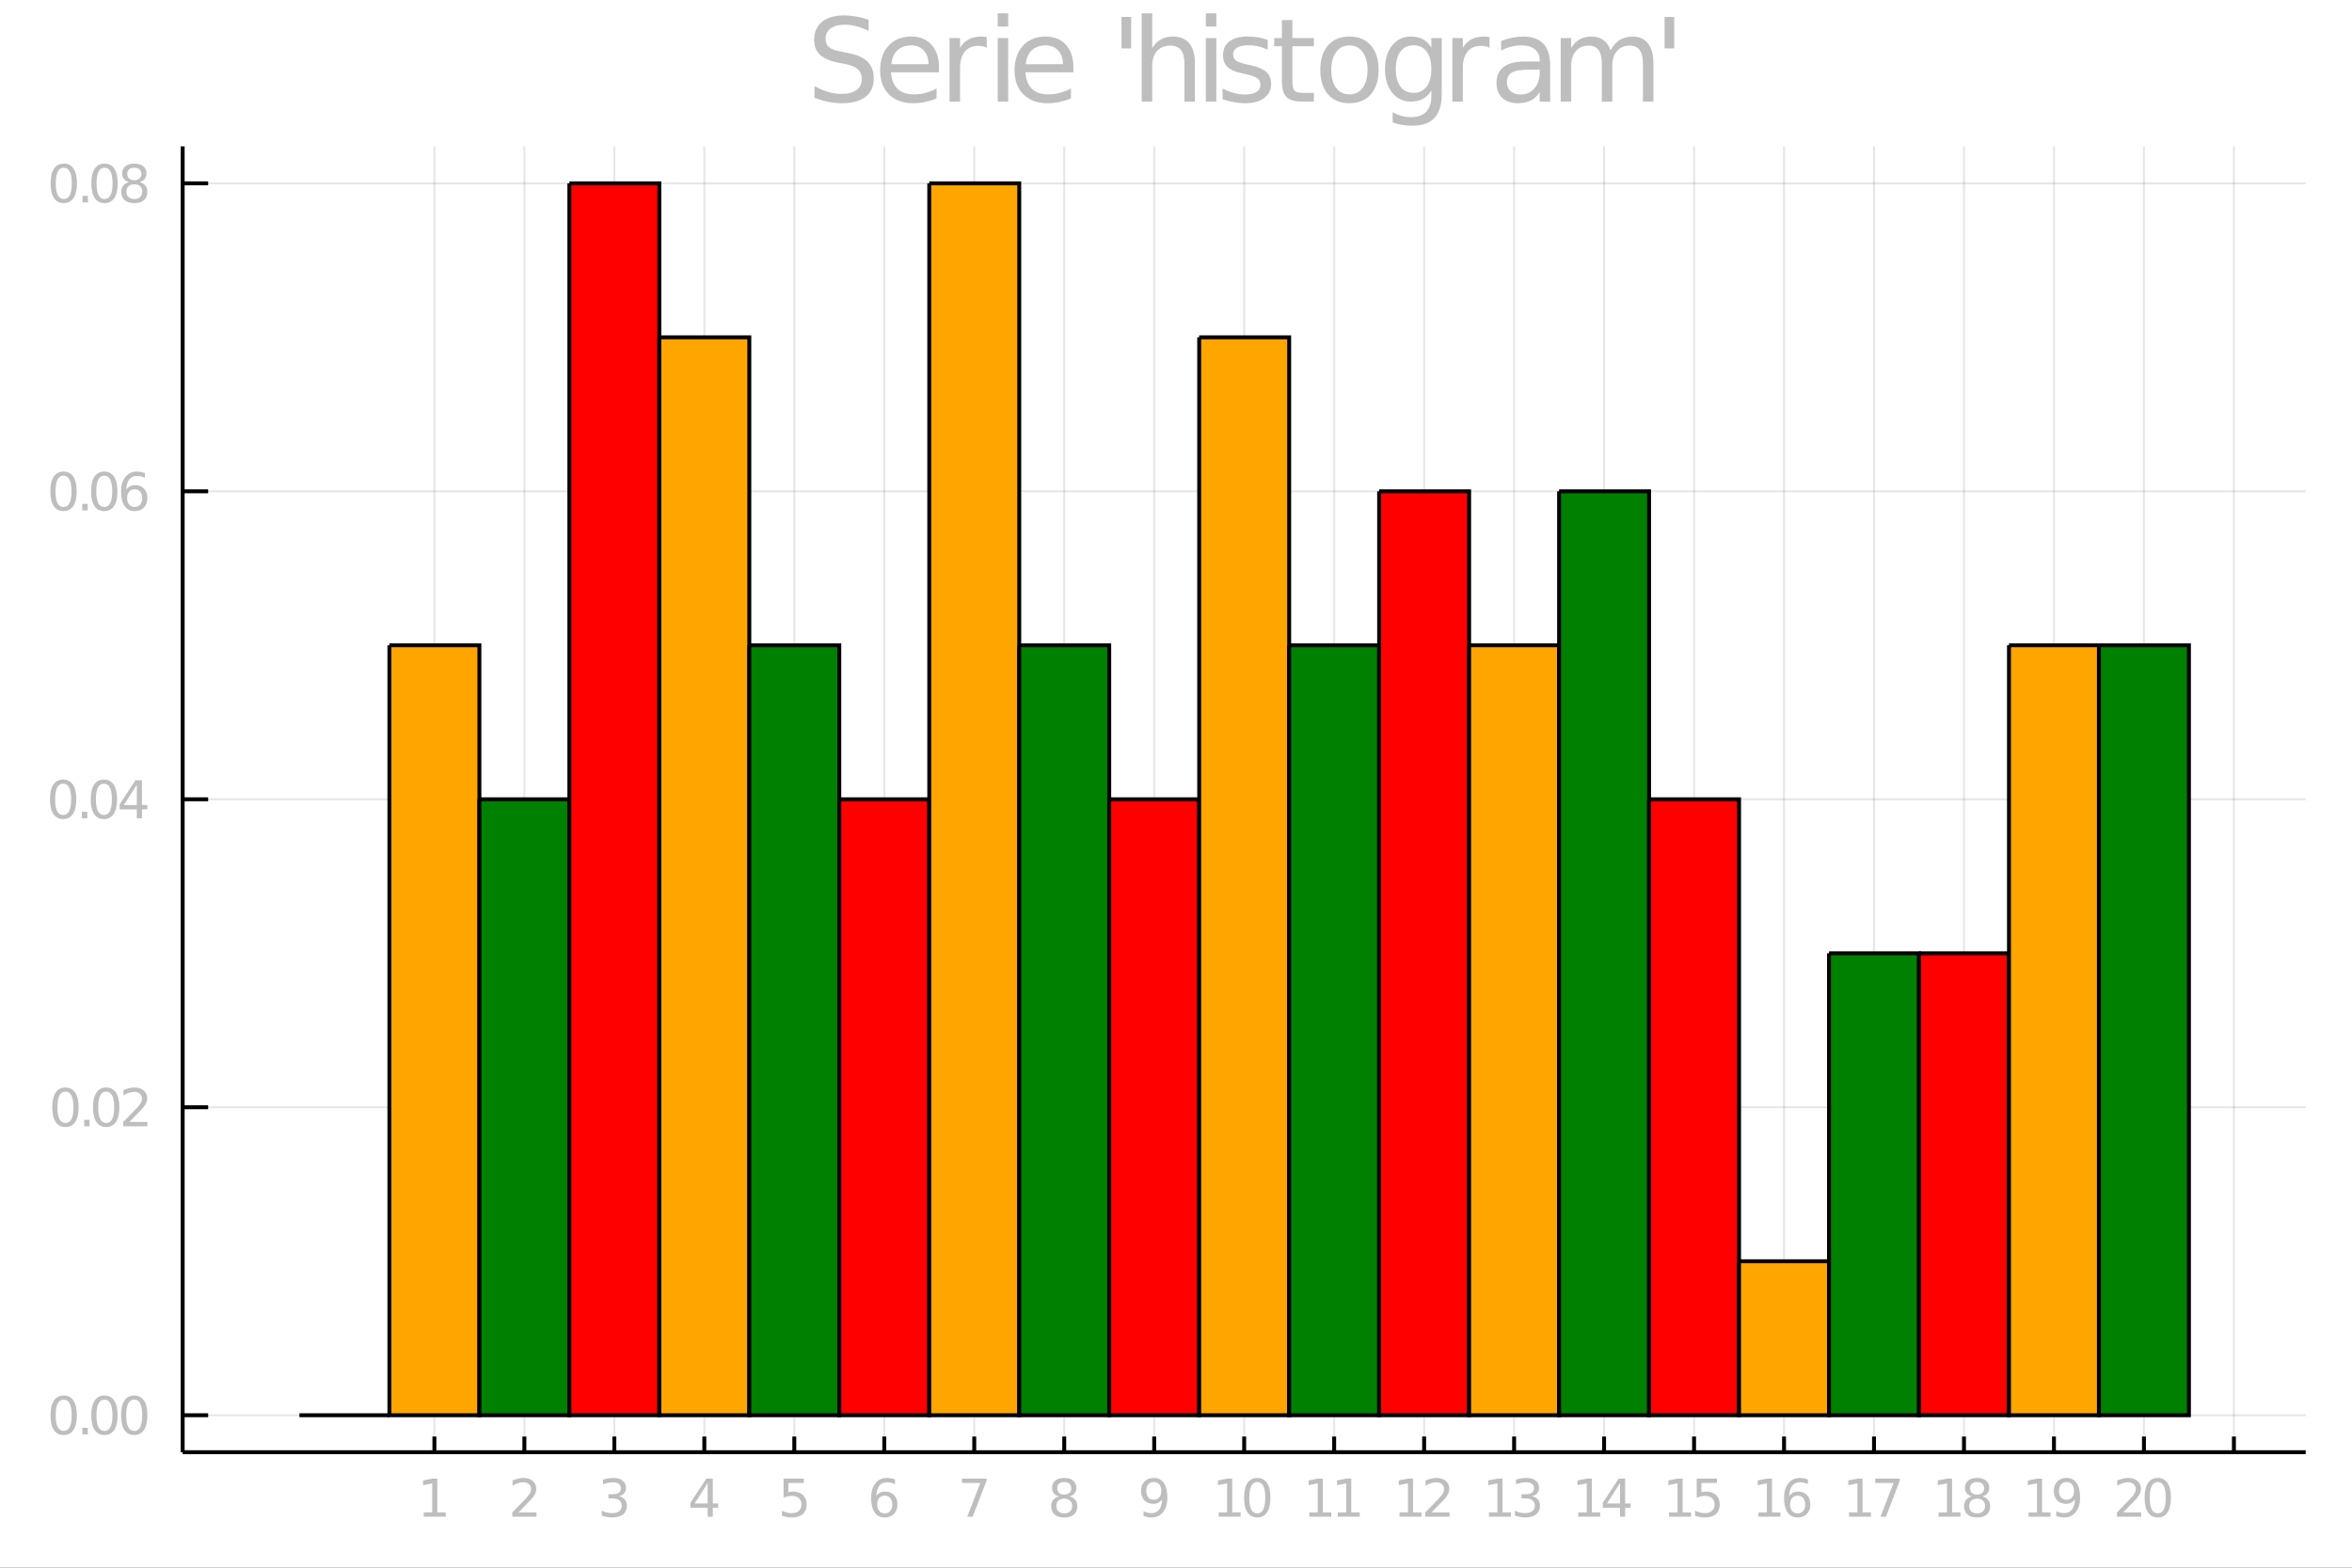 <?xml version="1.0" encoding="utf-8"?>
<svg xmlns="http://www.w3.org/2000/svg" xmlns:xlink="http://www.w3.org/1999/xlink" width="600" height="400" viewBox="0 0 2400 1600">
<rect x="0" y="0" width="2400" height="1600" fill="#333333" stroke="none"/>
<defs>
  <clipPath id="clip180">
    <rect x="0" y="0" width="2400" height="1600"/>
  </clipPath>
</defs>
<path clip-path="url(#clip180)" d="
M0 1600 L2400 1600 L2400 0 L0 0  Z
  " fill="#ffffff" fill-rule="evenodd" fill-opacity="1"/>
<defs>
  <clipPath id="clip181">
    <rect x="480" y="0" width="1681" height="1600"/>
  </clipPath>
</defs>
<path clip-path="url(#clip180)" d="
M186.393 1482.13 L2352.76 1482.13 L2352.76 149.392 L186.393 149.392  Z
  " fill="#ffffff" fill-rule="evenodd" fill-opacity="1"/>
<defs>
  <clipPath id="clip182">
    <rect x="186" y="149" width="2167" height="1334"/>
  </clipPath>
</defs>
<polyline clip-path="url(#clip182)" style="stroke:#000000; stroke-width:2; stroke-opacity:0.1; fill:none" points="
  443.265,1482.13 443.265,149.392 
  "/>
<polyline clip-path="url(#clip182)" style="stroke:#000000; stroke-width:2; stroke-opacity:0.1; fill:none" points="
  535.077,1482.13 535.077,149.392 
  "/>
<polyline clip-path="url(#clip182)" style="stroke:#000000; stroke-width:2; stroke-opacity:0.1; fill:none" points="
  626.889,1482.13 626.889,149.392 
  "/>
<polyline clip-path="url(#clip182)" style="stroke:#000000; stroke-width:2; stroke-opacity:0.1; fill:none" points="
  718.701,1482.13 718.701,149.392 
  "/>
<polyline clip-path="url(#clip182)" style="stroke:#000000; stroke-width:2; stroke-opacity:0.1; fill:none" points="
  810.513,1482.13 810.513,149.392 
  "/>
<polyline clip-path="url(#clip182)" style="stroke:#000000; stroke-width:2; stroke-opacity:0.1; fill:none" points="
  902.326,1482.13 902.326,149.392 
  "/>
<polyline clip-path="url(#clip182)" style="stroke:#000000; stroke-width:2; stroke-opacity:0.1; fill:none" points="
  994.138,1482.13 994.138,149.392 
  "/>
<polyline clip-path="url(#clip182)" style="stroke:#000000; stroke-width:2; stroke-opacity:0.1; fill:none" points="
  1085.95,1482.13 1085.95,149.392 
  "/>
<polyline clip-path="url(#clip182)" style="stroke:#000000; stroke-width:2; stroke-opacity:0.1; fill:none" points="
  1177.76,1482.13 1177.76,149.392 
  "/>
<polyline clip-path="url(#clip182)" style="stroke:#000000; stroke-width:2; stroke-opacity:0.1; fill:none" points="
  1269.57,1482.13 1269.57,149.392 
  "/>
<polyline clip-path="url(#clip182)" style="stroke:#000000; stroke-width:2; stroke-opacity:0.1; fill:none" points="
  1361.39,1482.13 1361.39,149.392 
  "/>
<polyline clip-path="url(#clip182)" style="stroke:#000000; stroke-width:2; stroke-opacity:0.1; fill:none" points="
  1453.2,1482.13 1453.2,149.392 
  "/>
<polyline clip-path="url(#clip182)" style="stroke:#000000; stroke-width:2; stroke-opacity:0.1; fill:none" points="
  1545.01,1482.13 1545.01,149.392 
  "/>
<polyline clip-path="url(#clip182)" style="stroke:#000000; stroke-width:2; stroke-opacity:0.1; fill:none" points="
  1636.82,1482.13 1636.82,149.392 
  "/>
<polyline clip-path="url(#clip182)" style="stroke:#000000; stroke-width:2; stroke-opacity:0.1; fill:none" points="
  1728.64,1482.13 1728.64,149.392 
  "/>
<polyline clip-path="url(#clip182)" style="stroke:#000000; stroke-width:2; stroke-opacity:0.1; fill:none" points="
  1820.45,1482.13 1820.45,149.392 
  "/>
<polyline clip-path="url(#clip182)" style="stroke:#000000; stroke-width:2; stroke-opacity:0.1; fill:none" points="
  1912.26,1482.13 1912.26,149.392 
  "/>
<polyline clip-path="url(#clip182)" style="stroke:#000000; stroke-width:2; stroke-opacity:0.1; fill:none" points="
  2004.07,1482.13 2004.07,149.392 
  "/>
<polyline clip-path="url(#clip182)" style="stroke:#000000; stroke-width:2; stroke-opacity:0.1; fill:none" points="
  2095.88,1482.13 2095.88,149.392 
  "/>
<polyline clip-path="url(#clip182)" style="stroke:#000000; stroke-width:2; stroke-opacity:0.1; fill:none" points="
  2187.7,1482.13 2187.7,149.392 
  "/>
<polyline clip-path="url(#clip182)" style="stroke:#000000; stroke-width:2; stroke-opacity:0.1; fill:none" points="
  2279.51,1482.13 2279.51,149.392 
  "/>
<polyline clip-path="url(#clip180)" style="stroke:#000000; stroke-width:4; stroke-opacity:1; fill:none" points="
  186.393,1482.13 2352.76,1482.13 
  "/>
<polyline clip-path="url(#clip180)" style="stroke:#000000; stroke-width:4; stroke-opacity:1; fill:none" points="
  443.265,1482.13 443.265,1466.14 
  "/>
<polyline clip-path="url(#clip180)" style="stroke:#000000; stroke-width:4; stroke-opacity:1; fill:none" points="
  535.077,1482.13 535.077,1466.14 
  "/>
<polyline clip-path="url(#clip180)" style="stroke:#000000; stroke-width:4; stroke-opacity:1; fill:none" points="
  626.889,1482.13 626.889,1466.14 
  "/>
<polyline clip-path="url(#clip180)" style="stroke:#000000; stroke-width:4; stroke-opacity:1; fill:none" points="
  718.701,1482.13 718.701,1466.14 
  "/>
<polyline clip-path="url(#clip180)" style="stroke:#000000; stroke-width:4; stroke-opacity:1; fill:none" points="
  810.513,1482.13 810.513,1466.14 
  "/>
<polyline clip-path="url(#clip180)" style="stroke:#000000; stroke-width:4; stroke-opacity:1; fill:none" points="
  902.326,1482.13 902.326,1466.14 
  "/>
<polyline clip-path="url(#clip180)" style="stroke:#000000; stroke-width:4; stroke-opacity:1; fill:none" points="
  994.138,1482.13 994.138,1466.14 
  "/>
<polyline clip-path="url(#clip180)" style="stroke:#000000; stroke-width:4; stroke-opacity:1; fill:none" points="
  1085.95,1482.13 1085.95,1466.14 
  "/>
<polyline clip-path="url(#clip180)" style="stroke:#000000; stroke-width:4; stroke-opacity:1; fill:none" points="
  1177.76,1482.13 1177.76,1466.14 
  "/>
<polyline clip-path="url(#clip180)" style="stroke:#000000; stroke-width:4; stroke-opacity:1; fill:none" points="
  1269.57,1482.13 1269.57,1466.14 
  "/>
<polyline clip-path="url(#clip180)" style="stroke:#000000; stroke-width:4; stroke-opacity:1; fill:none" points="
  1361.39,1482.13 1361.39,1466.14 
  "/>
<polyline clip-path="url(#clip180)" style="stroke:#000000; stroke-width:4; stroke-opacity:1; fill:none" points="
  1453.2,1482.13 1453.2,1466.14 
  "/>
<polyline clip-path="url(#clip180)" style="stroke:#000000; stroke-width:4; stroke-opacity:1; fill:none" points="
  1545.01,1482.13 1545.01,1466.14 
  "/>
<polyline clip-path="url(#clip180)" style="stroke:#000000; stroke-width:4; stroke-opacity:1; fill:none" points="
  1636.82,1482.13 1636.82,1466.14 
  "/>
<polyline clip-path="url(#clip180)" style="stroke:#000000; stroke-width:4; stroke-opacity:1; fill:none" points="
  1728.64,1482.13 1728.64,1466.14 
  "/>
<polyline clip-path="url(#clip180)" style="stroke:#000000; stroke-width:4; stroke-opacity:1; fill:none" points="
  1820.45,1482.13 1820.45,1466.14 
  "/>
<polyline clip-path="url(#clip180)" style="stroke:#000000; stroke-width:4; stroke-opacity:1; fill:none" points="
  1912.26,1482.13 1912.26,1466.14 
  "/>
<polyline clip-path="url(#clip180)" style="stroke:#000000; stroke-width:4; stroke-opacity:1; fill:none" points="
  2004.07,1482.13 2004.07,1466.14 
  "/>
<polyline clip-path="url(#clip180)" style="stroke:#000000; stroke-width:4; stroke-opacity:1; fill:none" points="
  2095.88,1482.13 2095.88,1466.14 
  "/>
<polyline clip-path="url(#clip180)" style="stroke:#000000; stroke-width:4; stroke-opacity:1; fill:none" points="
  2187.7,1482.13 2187.7,1466.14 
  "/>
<polyline clip-path="url(#clip180)" style="stroke:#000000; stroke-width:4; stroke-opacity:1; fill:none" points="
  2279.51,1482.13 2279.51,1466.14 
  "/>
<path clip-path="url(#clip180)" d="M 0 0 M432.444 1543.56 L441.038 1543.56 L441.038 1513.9 L431.689 1515.77 L431.689 1510.98 L440.986 1509.1 L446.246 1509.1 L446.246 1543.56 L454.84 1543.56 L454.84 1547.98 L432.444 1547.98 L432.444 1543.56 Z" fill="#bebebe" fill-rule="evenodd" fill-opacity="1" /><path clip-path="url(#clip180)" d="M 0 0 M529.061 1543.56 L547.421 1543.56 L547.421 1547.98 L522.733 1547.98 L522.733 1543.56 Q525.728 1540.46 530.884 1535.25 Q536.066 1530.02 537.395 1528.5 Q539.921 1525.67 540.91 1523.71 Q541.926 1521.73 541.926 1519.83 Q541.926 1516.73 539.738 1514.78 Q537.577 1512.83 534.087 1512.83 Q531.613 1512.83 528.853 1513.69 Q526.119 1514.55 522.994 1516.29 L522.994 1510.98 Q526.171 1509.7 528.931 1509.05 Q531.692 1508.4 533.983 1508.4 Q540.025 1508.4 543.619 1511.42 Q547.212 1514.44 547.212 1519.49 Q547.212 1521.89 546.301 1524.05 Q545.415 1526.19 543.046 1529.1 Q542.395 1529.86 538.905 1533.48 Q535.415 1537.07 529.061 1543.56 Z" fill="#bebebe" fill-rule="evenodd" fill-opacity="1" /><path clip-path="url(#clip180)" d="M 0 0 M631.668 1527.02 Q635.444 1527.83 637.553 1530.38 Q639.688 1532.93 639.688 1536.68 Q639.688 1542.44 635.73 1545.59 Q631.772 1548.74 624.48 1548.74 Q622.032 1548.74 619.428 1548.24 Q616.85 1547.78 614.09 1546.81 L614.09 1541.73 Q616.277 1543.01 618.881 1543.66 Q621.485 1544.31 624.324 1544.31 Q629.272 1544.31 631.85 1542.36 Q634.454 1540.41 634.454 1536.68 Q634.454 1533.24 632.032 1531.32 Q629.636 1529.36 625.34 1529.36 L620.808 1529.36 L620.808 1525.04 L625.548 1525.04 Q629.428 1525.04 631.485 1523.5 Q633.543 1521.94 633.543 1519.03 Q633.543 1516.03 631.407 1514.44 Q629.298 1512.83 625.34 1512.83 Q623.178 1512.83 620.704 1513.3 Q618.23 1513.77 615.262 1514.75 L615.262 1510.07 Q618.256 1509.23 620.86 1508.82 Q623.491 1508.4 625.808 1508.4 Q631.798 1508.4 635.287 1511.14 Q638.777 1513.84 638.777 1518.48 Q638.777 1521.71 636.928 1523.95 Q635.079 1526.16 631.668 1527.02 Z" fill="#bebebe" fill-rule="evenodd" fill-opacity="1" /><path clip-path="url(#clip180)" d="M 0 0 M722.087 1513.69 L708.805 1534.44 L722.087 1534.44 L722.087 1513.69 M720.706 1509.1 L727.321 1509.1 L727.321 1534.44 L732.868 1534.44 L732.868 1538.82 L727.321 1538.82 L727.321 1547.98 L722.087 1547.98 L722.087 1538.82 L704.535 1538.82 L704.535 1533.74 L720.706 1509.1 Z" fill="#bebebe" fill-rule="evenodd" fill-opacity="1" /><path clip-path="url(#clip180)" d="M 0 0 M799.576 1509.1 L820.227 1509.1 L820.227 1513.53 L804.394 1513.53 L804.394 1523.06 Q805.539 1522.67 806.685 1522.49 Q807.831 1522.28 808.977 1522.28 Q815.487 1522.28 819.289 1525.85 Q823.091 1529.42 823.091 1535.51 Q823.091 1541.79 819.185 1545.28 Q815.279 1548.74 808.17 1548.74 Q805.722 1548.74 803.17 1548.32 Q800.644 1547.91 797.935 1547.07 L797.935 1541.79 Q800.279 1543.06 802.779 1543.69 Q805.279 1544.31 808.066 1544.31 Q812.571 1544.31 815.201 1541.94 Q817.831 1539.57 817.831 1535.51 Q817.831 1531.45 815.201 1529.08 Q812.571 1526.71 808.066 1526.71 Q805.956 1526.71 803.847 1527.18 Q801.763 1527.65 799.576 1528.64 L799.576 1509.1 Z" fill="#bebebe" fill-rule="evenodd" fill-opacity="1" /><path clip-path="url(#clip180)" d="M 0 0 M902.781 1526.45 Q899.24 1526.45 897.156 1528.87 Q895.099 1531.29 895.099 1535.51 Q895.099 1539.7 897.156 1542.15 Q899.24 1544.57 902.781 1544.57 Q906.323 1544.57 908.38 1542.15 Q910.464 1539.7 910.464 1535.51 Q910.464 1531.29 908.38 1528.87 Q906.323 1526.45 902.781 1526.45 M913.224 1509.96 L913.224 1514.75 Q911.245 1513.82 909.214 1513.32 Q907.208 1512.83 905.229 1512.83 Q900.021 1512.83 897.261 1516.34 Q894.526 1519.86 894.136 1526.97 Q895.672 1524.7 897.99 1523.5 Q900.307 1522.28 903.094 1522.28 Q908.953 1522.28 912.339 1525.85 Q915.75 1529.39 915.75 1535.51 Q915.75 1541.5 912.208 1545.12 Q908.667 1548.74 902.781 1548.74 Q896.037 1548.74 892.469 1543.58 Q888.901 1538.4 888.901 1528.58 Q888.901 1519.36 893.276 1513.9 Q897.651 1508.4 905.021 1508.4 Q907 1508.4 909.005 1508.79 Q911.036 1509.18 913.224 1509.96 Z" fill="#bebebe" fill-rule="evenodd" fill-opacity="1" /><path clip-path="url(#clip180)" d="M 0 0 M981.638 1509.1 L1006.64 1509.1 L1006.64 1511.34 L992.523 1547.98 L987.028 1547.98 L1000.31 1513.53 L981.638 1513.53 L981.638 1509.1 Z" fill="#bebebe" fill-rule="evenodd" fill-opacity="1" /><path clip-path="url(#clip180)" d="M 0 0 M1085.95 1529.52 Q1082.2 1529.52 1080.04 1531.53 Q1077.9 1533.53 1077.9 1537.05 Q1077.9 1540.56 1080.04 1542.57 Q1082.2 1544.57 1085.95 1544.57 Q1089.7 1544.57 1091.86 1542.57 Q1094.02 1540.54 1094.02 1537.05 Q1094.02 1533.53 1091.86 1531.53 Q1089.73 1529.52 1085.95 1529.52 M1080.69 1527.28 Q1077.3 1526.45 1075.4 1524.13 Q1073.53 1521.81 1073.53 1518.48 Q1073.53 1513.82 1076.84 1511.11 Q1080.17 1508.4 1085.95 1508.4 Q1091.76 1508.4 1095.06 1511.11 Q1098.37 1513.82 1098.37 1518.48 Q1098.37 1521.81 1096.47 1524.13 Q1094.6 1526.45 1091.24 1527.28 Q1095.04 1528.17 1097.15 1530.74 Q1099.28 1533.32 1099.28 1537.05 Q1099.28 1542.7 1095.82 1545.72 Q1092.38 1548.74 1085.95 1548.74 Q1079.52 1548.74 1076.05 1545.72 Q1072.62 1542.7 1072.62 1537.05 Q1072.62 1533.32 1074.75 1530.74 Q1076.89 1528.17 1080.69 1527.28 M1078.76 1518.97 Q1078.76 1521.99 1080.64 1523.69 Q1082.54 1525.38 1085.95 1525.38 Q1089.34 1525.38 1091.24 1523.69 Q1093.16 1521.99 1093.16 1518.97 Q1093.16 1515.95 1091.24 1514.26 Q1089.34 1512.57 1085.95 1512.57 Q1082.54 1512.57 1080.64 1514.26 Q1078.76 1515.95 1078.76 1518.97 Z" fill="#bebebe" fill-rule="evenodd" fill-opacity="1" /><path clip-path="url(#clip180)" d="M 0 0 M1166.85 1547.18 L1166.85 1542.38 Q1168.83 1543.32 1170.86 1543.82 Q1172.89 1544.31 1174.85 1544.31 Q1180.05 1544.31 1182.79 1540.82 Q1185.55 1537.31 1185.94 1530.17 Q1184.43 1532.41 1182.11 1533.61 Q1179.79 1534.81 1176.98 1534.81 Q1171.15 1534.81 1167.74 1531.29 Q1164.35 1527.75 1164.35 1521.63 Q1164.35 1515.64 1167.89 1512.02 Q1171.43 1508.4 1177.32 1508.4 Q1184.06 1508.4 1187.61 1513.58 Q1191.17 1518.74 1191.17 1528.58 Q1191.17 1537.78 1186.8 1543.27 Q1182.45 1548.74 1175.08 1548.74 Q1173.1 1548.74 1171.07 1548.35 Q1169.04 1547.96 1166.85 1547.18 M1177.32 1530.69 Q1180.86 1530.69 1182.92 1528.27 Q1185 1525.85 1185 1521.63 Q1185 1517.44 1182.92 1515.02 Q1180.86 1512.57 1177.32 1512.57 Q1173.78 1512.57 1171.69 1515.02 Q1169.64 1517.44 1169.64 1521.63 Q1169.64 1525.85 1171.69 1528.27 Q1173.78 1530.69 1177.32 1530.69 Z" fill="#bebebe" fill-rule="evenodd" fill-opacity="1" /><path clip-path="url(#clip180)" d="M 0 0 M1243.56 1543.56 L1252.15 1543.56 L1252.15 1513.9 L1242.8 1515.77 L1242.8 1510.98 L1252.1 1509.1 L1257.36 1509.1 L1257.36 1543.56 L1265.95 1543.56 L1265.95 1547.98 L1243.56 1547.98 L1243.56 1543.56 Z" fill="#bebebe" fill-rule="evenodd" fill-opacity="1" /><path clip-path="url(#clip180)" d="M 0 0 M1282.91 1512.57 Q1278.85 1512.57 1276.79 1516.58 Q1274.76 1520.56 1274.76 1528.58 Q1274.76 1536.58 1276.79 1540.59 Q1278.85 1544.57 1282.91 1544.57 Q1287 1544.57 1289.03 1540.59 Q1291.08 1536.58 1291.08 1528.58 Q1291.08 1520.56 1289.03 1516.58 Q1287 1512.57 1282.91 1512.57 M1282.91 1508.4 Q1289.44 1508.4 1292.88 1513.58 Q1296.34 1518.74 1296.34 1528.58 Q1296.34 1538.4 1292.88 1543.58 Q1289.44 1548.74 1282.91 1548.74 Q1276.37 1548.74 1272.91 1543.58 Q1269.47 1538.4 1269.47 1528.58 Q1269.47 1518.74 1272.91 1513.58 Q1276.37 1508.4 1282.91 1508.4 Z" fill="#bebebe" fill-rule="evenodd" fill-opacity="1" /><path clip-path="url(#clip180)" d="M 0 0 M1336.06 1543.56 L1344.65 1543.56 L1344.65 1513.9 L1335.31 1515.77 L1335.31 1510.98 L1344.6 1509.1 L1349.86 1509.1 L1349.86 1543.56 L1358.46 1543.56 L1358.46 1547.98 L1336.06 1547.98 L1336.06 1543.56 Z" fill="#bebebe" fill-rule="evenodd" fill-opacity="1" /><path clip-path="url(#clip180)" d="M 0 0 M1365.07 1543.56 L1373.67 1543.56 L1373.67 1513.9 L1364.32 1515.77 L1364.32 1510.98 L1373.61 1509.1 L1378.87 1509.1 L1378.87 1543.56 L1387.47 1543.56 L1387.47 1547.98 L1365.07 1547.98 L1365.07 1543.56 Z" fill="#bebebe" fill-rule="evenodd" fill-opacity="1" /><path clip-path="url(#clip180)" d="M 0 0 M1428.08 1543.56 L1436.68 1543.56 L1436.68 1513.9 L1427.33 1515.77 L1427.33 1510.98 L1436.62 1509.1 L1441.88 1509.1 L1441.88 1543.56 L1450.48 1543.56 L1450.48 1547.98 L1428.08 1547.98 L1428.08 1543.56 Z" fill="#bebebe" fill-rule="evenodd" fill-opacity="1" /><path clip-path="url(#clip180)" d="M 0 0 M1460.71 1543.56 L1479.07 1543.56 L1479.07 1547.98 L1454.38 1547.98 L1454.38 1543.56 Q1457.38 1540.46 1462.53 1535.25 Q1467.72 1530.02 1469.04 1528.5 Q1471.57 1525.67 1472.56 1523.71 Q1473.58 1521.73 1473.58 1519.83 Q1473.58 1516.73 1471.39 1514.78 Q1469.23 1512.83 1465.74 1512.83 Q1463.26 1512.83 1460.5 1513.69 Q1457.77 1514.55 1454.64 1516.29 L1454.64 1510.98 Q1457.82 1509.7 1460.58 1509.05 Q1463.34 1508.4 1465.63 1508.4 Q1471.68 1508.4 1475.27 1511.42 Q1478.86 1514.44 1478.86 1519.49 Q1478.86 1521.89 1477.95 1524.05 Q1477.07 1526.19 1474.7 1529.1 Q1474.04 1529.86 1470.56 1533.48 Q1467.07 1537.07 1460.71 1543.56 Z" fill="#bebebe" fill-rule="evenodd" fill-opacity="1" /><path clip-path="url(#clip180)" d="M 0 0 M1519.36 1543.56 L1527.95 1543.56 L1527.95 1513.9 L1518.6 1515.77 L1518.6 1510.98 L1527.9 1509.1 L1533.16 1509.1 L1533.16 1543.56 L1541.76 1543.56 L1541.76 1547.98 L1519.36 1547.98 L1519.36 1543.56 Z" fill="#bebebe" fill-rule="evenodd" fill-opacity="1" /><path clip-path="url(#clip180)" d="M 0 0 M1563.4 1527.02 Q1567.17 1527.83 1569.28 1530.38 Q1571.42 1532.93 1571.42 1536.68 Q1571.42 1542.44 1567.46 1545.59 Q1563.5 1548.74 1556.21 1548.74 Q1553.76 1548.74 1551.16 1548.24 Q1548.58 1547.78 1545.82 1546.81 L1545.82 1541.73 Q1548.01 1543.01 1550.61 1543.66 Q1553.21 1544.31 1556.05 1544.31 Q1561 1544.31 1563.58 1542.36 Q1566.18 1540.41 1566.18 1536.68 Q1566.18 1533.24 1563.76 1531.32 Q1561.36 1529.36 1557.07 1529.36 L1552.54 1529.36 L1552.54 1525.04 L1557.28 1525.04 Q1561.16 1525.04 1563.21 1523.5 Q1565.27 1521.94 1565.27 1519.03 Q1565.27 1516.03 1563.14 1514.44 Q1561.03 1512.83 1557.07 1512.83 Q1554.91 1512.83 1552.43 1513.3 Q1549.96 1513.77 1546.99 1514.75 L1546.99 1510.07 Q1549.98 1509.23 1552.59 1508.82 Q1555.22 1508.4 1557.54 1508.4 Q1563.53 1508.4 1567.02 1511.14 Q1570.51 1513.84 1570.51 1518.48 Q1570.51 1521.71 1568.66 1523.95 Q1566.81 1526.16 1563.4 1527.02 Z" fill="#bebebe" fill-rule="evenodd" fill-opacity="1" /><path clip-path="url(#clip180)" d="M 0 0 M1610.53 1543.56 L1619.13 1543.56 L1619.13 1513.9 L1609.78 1515.77 L1609.78 1510.98 L1619.08 1509.1 L1624.34 1509.1 L1624.34 1543.56 L1632.93 1543.56 L1632.93 1547.98 L1610.53 1547.98 L1610.53 1543.56 Z" fill="#bebebe" fill-rule="evenodd" fill-opacity="1" /><path clip-path="url(#clip180)" d="M 0 0 M1653.09 1513.69 L1639.8 1534.44 L1653.09 1534.44 L1653.09 1513.69 M1651.71 1509.1 L1658.32 1509.1 L1658.32 1534.44 L1663.87 1534.44 L1663.87 1538.82 L1658.32 1538.82 L1658.32 1547.98 L1653.09 1547.98 L1653.09 1538.82 L1635.53 1538.82 L1635.53 1533.74 L1651.71 1509.1 Z" fill="#bebebe" fill-rule="evenodd" fill-opacity="1" /><path clip-path="url(#clip180)" d="M 0 0 M1703.18 1543.56 L1711.77 1543.56 L1711.77 1513.9 L1702.42 1515.77 L1702.42 1510.98 L1711.72 1509.1 L1716.98 1509.1 L1716.98 1543.56 L1725.58 1543.56 L1725.58 1547.98 L1703.18 1547.98 L1703.18 1543.56 Z" fill="#bebebe" fill-rule="evenodd" fill-opacity="1" /><path clip-path="url(#clip180)" d="M 0 0 M1731.33 1509.1 L1751.98 1509.1 L1751.98 1513.53 L1736.15 1513.53 L1736.15 1523.06 Q1737.29 1522.67 1738.44 1522.49 Q1739.59 1522.28 1740.73 1522.28 Q1747.24 1522.28 1751.04 1525.85 Q1754.85 1529.42 1754.85 1535.51 Q1754.85 1541.79 1750.94 1545.28 Q1747.03 1548.74 1739.92 1548.74 Q1737.48 1548.74 1734.92 1548.32 Q1732.4 1547.91 1729.69 1547.07 L1729.69 1541.79 Q1732.03 1543.06 1734.53 1543.69 Q1737.03 1544.31 1739.82 1544.31 Q1744.33 1544.31 1746.96 1541.94 Q1749.59 1539.57 1749.59 1535.51 Q1749.59 1531.45 1746.96 1529.08 Q1744.33 1526.71 1739.82 1526.71 Q1737.71 1526.71 1735.6 1527.18 Q1733.52 1527.65 1731.33 1528.64 L1731.33 1509.1 Z" fill="#bebebe" fill-rule="evenodd" fill-opacity="1" /><path clip-path="url(#clip180)" d="M 0 0 M1794.34 1543.56 L1802.93 1543.56 L1802.93 1513.9 L1793.59 1515.77 L1793.59 1510.98 L1802.88 1509.1 L1808.14 1509.1 L1808.14 1543.56 L1816.74 1543.56 L1816.74 1547.98 L1794.34 1547.98 L1794.34 1543.56 Z" fill="#bebebe" fill-rule="evenodd" fill-opacity="1" /><path clip-path="url(#clip180)" d="M 0 0 M1834.34 1526.45 Q1830.8 1526.45 1828.72 1528.87 Q1826.66 1531.29 1826.66 1535.51 Q1826.66 1539.7 1828.72 1542.15 Q1830.8 1544.57 1834.34 1544.57 Q1837.88 1544.57 1839.94 1542.15 Q1842.02 1539.7 1842.02 1535.51 Q1842.02 1531.29 1839.94 1528.87 Q1837.88 1526.45 1834.34 1526.45 M1844.78 1509.96 L1844.78 1514.75 Q1842.8 1513.82 1840.77 1513.32 Q1838.77 1512.83 1836.79 1512.83 Q1831.58 1512.83 1828.82 1516.34 Q1826.09 1519.86 1825.69 1526.97 Q1827.23 1524.7 1829.55 1523.5 Q1831.87 1522.28 1834.65 1522.28 Q1840.51 1522.28 1843.9 1525.85 Q1847.31 1529.39 1847.31 1535.51 Q1847.31 1541.5 1843.77 1545.12 Q1840.23 1548.74 1834.34 1548.74 Q1827.6 1548.74 1824.03 1543.58 Q1820.46 1538.4 1820.46 1528.58 Q1820.46 1519.36 1824.84 1513.9 Q1829.21 1508.4 1836.58 1508.4 Q1838.56 1508.4 1840.56 1508.79 Q1842.6 1509.18 1844.78 1509.96 Z" fill="#bebebe" fill-rule="evenodd" fill-opacity="1" /><path clip-path="url(#clip180)" d="M 0 0 M1886.75 1543.56 L1895.35 1543.56 L1895.35 1513.9 L1886 1515.77 L1886 1510.98 L1895.29 1509.1 L1900.55 1509.1 L1900.55 1543.56 L1909.15 1543.56 L1909.15 1547.98 L1886.75 1547.98 L1886.75 1543.56 Z" fill="#bebebe" fill-rule="evenodd" fill-opacity="1" /><path clip-path="url(#clip180)" d="M 0 0 M1913.52 1509.1 L1938.52 1509.1 L1938.52 1511.34 L1924.41 1547.98 L1918.91 1547.98 L1932.19 1513.53 L1913.52 1513.53 L1913.52 1509.1 Z" fill="#bebebe" fill-rule="evenodd" fill-opacity="1" /><path clip-path="url(#clip180)" d="M 0 0 M1978.11 1543.56 L1986.7 1543.56 L1986.7 1513.9 L1977.35 1515.77 L1977.35 1510.98 L1986.65 1509.1 L1991.91 1509.1 L1991.91 1543.56 L2000.5 1543.56 L2000.5 1547.98 L1978.11 1547.98 L1978.11 1543.56 Z" fill="#bebebe" fill-rule="evenodd" fill-opacity="1" /><path clip-path="url(#clip180)" d="M 0 0 M2017.46 1529.52 Q2013.71 1529.52 2011.55 1531.53 Q2009.41 1533.53 2009.41 1537.05 Q2009.41 1540.56 2011.55 1542.57 Q2013.71 1544.57 2017.46 1544.57 Q2021.21 1544.57 2023.37 1542.57 Q2025.53 1540.54 2025.53 1537.05 Q2025.53 1533.53 2023.37 1531.53 Q2021.23 1529.52 2017.46 1529.52 M2012.2 1527.28 Q2008.81 1526.45 2006.91 1524.13 Q2005.04 1521.81 2005.04 1518.48 Q2005.04 1513.82 2008.34 1511.11 Q2011.68 1508.4 2017.46 1508.4 Q2023.26 1508.4 2026.57 1511.11 Q2029.88 1513.82 2029.88 1518.48 Q2029.88 1521.81 2027.98 1524.13 Q2026.1 1526.45 2022.74 1527.28 Q2026.55 1528.17 2028.65 1530.74 Q2030.79 1533.32 2030.79 1537.05 Q2030.79 1542.7 2027.33 1545.72 Q2023.89 1548.74 2017.46 1548.74 Q2011.02 1548.74 2007.56 1545.72 Q2004.12 1542.7 2004.12 1537.05 Q2004.12 1533.32 2006.26 1530.74 Q2008.39 1528.17 2012.2 1527.28 M2010.27 1518.97 Q2010.27 1521.99 2012.14 1523.69 Q2014.05 1525.38 2017.46 1525.38 Q2020.84 1525.38 2022.74 1523.69 Q2024.67 1521.99 2024.67 1518.97 Q2024.67 1515.95 2022.74 1514.26 Q2020.84 1512.57 2017.46 1512.57 Q2014.05 1512.57 2012.14 1514.26 Q2010.27 1515.95 2010.27 1518.97 Z" fill="#bebebe" fill-rule="evenodd" fill-opacity="1" /><path clip-path="url(#clip180)" d="M 0 0 M2069.97 1543.56 L2078.57 1543.56 L2078.57 1513.9 L2069.22 1515.77 L2069.22 1510.98 L2078.51 1509.1 L2083.77 1509.1 L2083.77 1543.56 L2092.37 1543.56 L2092.37 1547.98 L2069.97 1547.98 L2069.97 1543.56 Z" fill="#bebebe" fill-rule="evenodd" fill-opacity="1" /><path clip-path="url(#clip180)" d="M 0 0 M2098.23 1547.18 L2098.23 1542.38 Q2100.21 1543.32 2102.24 1543.82 Q2104.27 1544.31 2106.22 1544.31 Q2111.43 1544.31 2114.16 1540.82 Q2116.93 1537.31 2117.32 1530.17 Q2115.81 1532.41 2113.49 1533.61 Q2111.17 1534.81 2108.36 1534.81 Q2102.52 1534.81 2099.11 1531.29 Q2095.73 1527.75 2095.73 1521.63 Q2095.73 1515.64 2099.27 1512.02 Q2102.81 1508.4 2108.7 1508.4 Q2115.44 1508.4 2118.98 1513.58 Q2122.55 1518.74 2122.55 1528.58 Q2122.55 1537.78 2118.18 1543.27 Q2113.83 1548.74 2106.46 1548.74 Q2104.48 1548.74 2102.45 1548.35 Q2100.42 1547.96 2098.23 1547.18 M2108.7 1530.69 Q2112.24 1530.69 2114.3 1528.27 Q2116.38 1525.85 2116.38 1521.63 Q2116.38 1517.44 2114.3 1515.02 Q2112.24 1512.57 2108.7 1512.57 Q2105.15 1512.57 2103.07 1515.02 Q2101.01 1517.44 2101.01 1521.63 Q2101.01 1525.85 2103.07 1528.27 Q2105.15 1530.69 2108.7 1530.69 Z" fill="#bebebe" fill-rule="evenodd" fill-opacity="1" /><path clip-path="url(#clip180)" d="M 0 0 M2166.49 1543.56 L2184.84 1543.56 L2184.84 1547.98 L2160.16 1547.98 L2160.16 1543.56 Q2163.15 1540.46 2168.31 1535.25 Q2173.49 1530.02 2174.82 1528.5 Q2177.34 1525.67 2178.33 1523.71 Q2179.35 1521.73 2179.35 1519.83 Q2179.35 1516.73 2177.16 1514.78 Q2175 1512.83 2171.51 1512.83 Q2169.04 1512.83 2166.28 1513.69 Q2163.54 1514.55 2160.42 1516.29 L2160.42 1510.98 Q2163.59 1509.7 2166.35 1509.05 Q2169.12 1508.4 2171.41 1508.4 Q2177.45 1508.4 2181.04 1511.42 Q2184.64 1514.44 2184.64 1519.49 Q2184.64 1521.89 2183.72 1524.05 Q2182.84 1526.19 2180.47 1529.1 Q2179.82 1529.86 2176.33 1533.48 Q2172.84 1537.07 2166.49 1543.56 Z" fill="#bebebe" fill-rule="evenodd" fill-opacity="1" /><path clip-path="url(#clip180)" d="M 0 0 M2201.8 1512.57 Q2197.73 1512.57 2195.68 1516.58 Q2193.65 1520.56 2193.65 1528.58 Q2193.65 1536.58 2195.68 1540.59 Q2197.73 1544.57 2201.8 1544.57 Q2205.89 1544.57 2207.92 1540.59 Q2209.97 1536.58 2209.97 1528.58 Q2209.97 1520.56 2207.92 1516.58 Q2205.89 1512.57 2201.8 1512.57 M2201.8 1508.4 Q2208.33 1508.4 2211.77 1513.58 Q2215.23 1518.74 2215.23 1528.58 Q2215.23 1538.4 2211.77 1543.58 Q2208.33 1548.74 2201.8 1548.74 Q2195.26 1548.74 2191.8 1543.58 Q2188.36 1538.4 2188.36 1528.58 Q2188.36 1518.74 2191.8 1513.58 Q2195.26 1508.4 2201.8 1508.4 Z" fill="#bebebe" fill-rule="evenodd" fill-opacity="1" /><polyline clip-path="url(#clip182)" style="stroke:#000000; stroke-width:2; stroke-opacity:0.1; fill:none" points="
  186.393,1444.41 2352.76,1444.41 
  "/>
<polyline clip-path="url(#clip182)" style="stroke:#000000; stroke-width:2; stroke-opacity:0.1; fill:none" points="
  186.393,1130.08 2352.76,1130.08 
  "/>
<polyline clip-path="url(#clip182)" style="stroke:#000000; stroke-width:2; stroke-opacity:0.1; fill:none" points="
  186.393,815.76 2352.76,815.76 
  "/>
<polyline clip-path="url(#clip182)" style="stroke:#000000; stroke-width:2; stroke-opacity:0.1; fill:none" points="
  186.393,501.436 2352.76,501.436 
  "/>
<polyline clip-path="url(#clip182)" style="stroke:#000000; stroke-width:2; stroke-opacity:0.1; fill:none" points="
  186.393,187.111 2352.76,187.111 
  "/>
<polyline clip-path="url(#clip180)" style="stroke:#000000; stroke-width:4; stroke-opacity:1; fill:none" points="
  186.393,1482.13 186.393,149.392 
  "/>
<polyline clip-path="url(#clip180)" style="stroke:#000000; stroke-width:4; stroke-opacity:1; fill:none" points="
  186.393,1444.41 212.389,1444.41 
  "/>
<polyline clip-path="url(#clip180)" style="stroke:#000000; stroke-width:4; stroke-opacity:1; fill:none" points="
  186.393,1130.08 212.389,1130.08 
  "/>
<polyline clip-path="url(#clip180)" style="stroke:#000000; stroke-width:4; stroke-opacity:1; fill:none" points="
  186.393,815.76 212.389,815.76 
  "/>
<polyline clip-path="url(#clip180)" style="stroke:#000000; stroke-width:4; stroke-opacity:1; fill:none" points="
  186.393,501.436 212.389,501.436 
  "/>
<polyline clip-path="url(#clip180)" style="stroke:#000000; stroke-width:4; stroke-opacity:1; fill:none" points="
  186.393,187.111 212.389,187.111 
  "/>
<path clip-path="url(#clip180)" d="M 0 0 M64.976 1428.43 Q60.914 1428.43 58.857 1432.44 Q56.825 1436.43 56.825 1444.45 Q56.825 1452.44 58.857 1456.45 Q60.914 1460.44 64.976 1460.44 Q69.065 1460.44 71.096 1456.45 Q73.153 1452.44 73.153 1444.45 Q73.153 1436.43 71.096 1432.44 Q69.065 1428.43 64.976 1428.43 M64.976 1424.27 Q71.513 1424.27 74.95 1429.45 Q78.414 1434.6 78.414 1444.45 Q78.414 1454.27 74.95 1459.45 Q71.513 1464.6 64.976 1464.6 Q58.44 1464.6 54.977 1459.45 Q51.539 1454.27 51.539 1444.45 Q51.539 1434.6 54.977 1429.45 Q58.44 1424.27 64.976 1424.27 Z" fill="#bebebe" fill-rule="evenodd" fill-opacity="1" /><path clip-path="url(#clip180)" d="M 0 0 M84.117 1457.23 L89.612 1457.23 L89.612 1463.85 L84.117 1463.85 L84.117 1457.23 Z" fill="#bebebe" fill-rule="evenodd" fill-opacity="1" /><path clip-path="url(#clip180)" d="M 0 0 M106.565 1428.43 Q102.502 1428.43 100.445 1432.44 Q98.414 1436.43 98.414 1444.45 Q98.414 1452.44 100.445 1456.45 Q102.502 1460.44 106.565 1460.44 Q110.653 1460.44 112.685 1456.45 Q114.742 1452.44 114.742 1444.45 Q114.742 1436.43 112.685 1432.44 Q110.653 1428.43 106.565 1428.43 M106.565 1424.27 Q113.101 1424.27 116.539 1429.45 Q120.002 1434.6 120.002 1444.45 Q120.002 1454.27 116.539 1459.45 Q113.101 1464.6 106.565 1464.6 Q100.028 1464.6 96.565 1459.45 Q93.127 1454.27 93.127 1444.45 Q93.127 1434.6 96.565 1429.45 Q100.028 1424.27 106.565 1424.27 Z" fill="#bebebe" fill-rule="evenodd" fill-opacity="1" /><path clip-path="url(#clip180)" d="M 0 0 M136.955 1428.43 Q132.893 1428.43 130.835 1432.44 Q128.804 1436.43 128.804 1444.45 Q128.804 1452.44 130.835 1456.45 Q132.893 1460.44 136.955 1460.44 Q141.044 1460.44 143.075 1456.45 Q145.132 1452.44 145.132 1444.45 Q145.132 1436.43 143.075 1432.44 Q141.044 1428.43 136.955 1428.43 M136.955 1424.27 Q143.492 1424.27 146.929 1429.45 Q150.393 1434.6 150.393 1444.45 Q150.393 1454.27 146.929 1459.45 Q143.492 1464.6 136.955 1464.6 Q130.419 1464.6 126.955 1459.45 Q123.518 1454.27 123.518 1444.45 Q123.518 1434.6 126.955 1429.45 Q130.419 1424.27 136.955 1424.27 Z" fill="#bebebe" fill-rule="evenodd" fill-opacity="1" /><path clip-path="url(#clip180)" d="M 0 0 M66.773 1114.11 Q62.711 1114.11 60.654 1118.12 Q58.622 1122.1 58.622 1130.12 Q58.622 1138.12 60.654 1142.13 Q62.711 1146.11 66.773 1146.11 Q70.862 1146.11 72.893 1142.13 Q74.95 1138.12 74.95 1130.12 Q74.95 1122.1 72.893 1118.12 Q70.862 1114.11 66.773 1114.11 M66.773 1109.94 Q73.31 1109.94 76.747 1115.12 Q80.211 1120.28 80.211 1130.12 Q80.211 1139.94 76.747 1145.12 Q73.31 1150.28 66.773 1150.28 Q60.237 1150.28 56.773 1145.12 Q53.336 1139.94 53.336 1130.12 Q53.336 1120.28 56.773 1115.12 Q60.237 1109.94 66.773 1109.94 Z" fill="#bebebe" fill-rule="evenodd" fill-opacity="1" /><path clip-path="url(#clip180)" d="M 0 0 M85.914 1142.91 L91.409 1142.91 L91.409 1149.52 L85.914 1149.52 L85.914 1142.91 Z" fill="#bebebe" fill-rule="evenodd" fill-opacity="1" /><path clip-path="url(#clip180)" d="M 0 0 M108.362 1114.11 Q104.299 1114.11 102.242 1118.12 Q100.211 1122.1 100.211 1130.12 Q100.211 1138.12 102.242 1142.13 Q104.299 1146.11 108.362 1146.11 Q112.45 1146.11 114.481 1142.13 Q116.539 1138.12 116.539 1130.12 Q116.539 1122.1 114.481 1118.12 Q112.45 1114.11 108.362 1114.11 M108.362 1109.94 Q114.898 1109.94 118.336 1115.12 Q121.799 1120.28 121.799 1130.12 Q121.799 1139.94 118.336 1145.12 Q114.898 1150.28 108.362 1150.28 Q101.825 1150.28 98.362 1145.12 Q94.924 1139.94 94.924 1130.12 Q94.924 1120.28 98.362 1115.12 Q101.825 1109.94 108.362 1109.94 Z" fill="#bebebe" fill-rule="evenodd" fill-opacity="1" /><path clip-path="url(#clip180)" d="M 0 0 M132.033 1145.1 L150.393 1145.1 L150.393 1149.52 L125.705 1149.52 L125.705 1145.1 Q128.7 1142 133.856 1136.79 Q139.039 1131.56 140.367 1130.05 Q142.893 1127.21 143.882 1125.25 Q144.898 1123.27 144.898 1121.37 Q144.898 1118.27 142.71 1116.32 Q140.549 1114.37 137.059 1114.37 Q134.585 1114.37 131.825 1115.23 Q129.091 1116.09 125.966 1117.83 L125.966 1112.52 Q129.143 1111.24 131.903 1110.59 Q134.664 1109.94 136.955 1109.94 Q142.997 1109.94 146.591 1112.96 Q150.184 1115.98 150.184 1121.04 Q150.184 1123.43 149.273 1125.59 Q148.387 1127.73 146.018 1130.64 Q145.367 1131.4 141.877 1135.02 Q138.387 1138.61 132.033 1145.1 Z" fill="#bebebe" fill-rule="evenodd" fill-opacity="1" /><path clip-path="url(#clip180)" d="M 0 0 M64.43 799.784 Q60.367 799.784 58.31 803.794 Q56.279 807.778 56.279 815.799 Q56.279 823.794 58.31 827.804 Q60.367 831.789 64.43 831.789 Q68.518 831.789 70.549 827.804 Q72.607 823.794 72.607 815.799 Q72.607 807.778 70.549 803.794 Q68.518 799.784 64.43 799.784 M64.43 795.617 Q70.966 795.617 74.403 800.799 Q77.867 805.955 77.867 815.799 Q77.867 825.617 74.403 830.799 Q70.966 835.955 64.43 835.955 Q57.893 835.955 54.43 830.799 Q50.992 825.617 50.992 815.799 Q50.992 805.955 54.43 800.799 Q57.893 795.617 64.43 795.617 Z" fill="#bebebe" fill-rule="evenodd" fill-opacity="1" /><path clip-path="url(#clip180)" d="M 0 0 M83.57 828.585 L89.065 828.585 L89.065 835.2 L83.57 835.2 L83.57 828.585 Z" fill="#bebebe" fill-rule="evenodd" fill-opacity="1" /><path clip-path="url(#clip180)" d="M 0 0 M106.018 799.784 Q101.955 799.784 99.898 803.794 Q97.867 807.778 97.867 815.799 Q97.867 823.794 99.898 827.804 Q101.955 831.789 106.018 831.789 Q110.106 831.789 112.138 827.804 Q114.195 823.794 114.195 815.799 Q114.195 807.778 112.138 803.794 Q110.106 799.784 106.018 799.784 M106.018 795.617 Q112.554 795.617 115.992 800.799 Q119.455 805.955 119.455 815.799 Q119.455 825.617 115.992 830.799 Q112.554 835.955 106.018 835.955 Q99.481 835.955 96.018 830.799 Q92.58 825.617 92.58 815.799 Q92.58 805.955 96.018 800.799 Q99.481 795.617 106.018 795.617 Z" fill="#bebebe" fill-rule="evenodd" fill-opacity="1" /><path clip-path="url(#clip180)" d="M 0 0 M139.611 800.903 L126.33 821.658 L139.611 821.658 L139.611 800.903 M138.231 796.32 L144.846 796.32 L144.846 821.658 L150.393 821.658 L150.393 826.033 L144.846 826.033 L144.846 835.2 L139.611 835.2 L139.611 826.033 L122.059 826.033 L122.059 820.955 L138.231 796.32 Z" fill="#bebebe" fill-rule="evenodd" fill-opacity="1" /><path clip-path="url(#clip180)" d="M 0 0 M64.794 485.459 Q60.732 485.459 58.674 489.469 Q56.643 493.454 56.643 501.475 Q56.643 509.469 58.674 513.48 Q60.732 517.464 64.794 517.464 Q68.883 517.464 70.914 513.48 Q72.971 509.469 72.971 501.475 Q72.971 493.454 70.914 489.469 Q68.883 485.459 64.794 485.459 M64.794 481.292 Q71.331 481.292 74.768 486.475 Q78.232 491.631 78.232 501.475 Q78.232 511.292 74.768 516.475 Q71.331 521.631 64.794 521.631 Q58.258 521.631 54.794 516.475 Q51.357 511.292 51.357 501.475 Q51.357 491.631 54.794 486.475 Q58.258 481.292 64.794 481.292 Z" fill="#bebebe" fill-rule="evenodd" fill-opacity="1" /><path clip-path="url(#clip180)" d="M 0 0 M83.935 514.261 L89.429 514.261 L89.429 520.876 L83.935 520.876 L83.935 514.261 Z" fill="#bebebe" fill-rule="evenodd" fill-opacity="1" /><path clip-path="url(#clip180)" d="M 0 0 M106.382 485.459 Q102.32 485.459 100.263 489.469 Q98.231 493.454 98.231 501.475 Q98.231 509.469 100.263 513.48 Q102.32 517.464 106.382 517.464 Q110.471 517.464 112.502 513.48 Q114.559 509.469 114.559 501.475 Q114.559 493.454 112.502 489.469 Q110.471 485.459 106.382 485.459 M106.382 481.292 Q112.919 481.292 116.356 486.475 Q119.82 491.631 119.82 501.475 Q119.82 511.292 116.356 516.475 Q112.919 521.631 106.382 521.631 Q99.846 521.631 96.382 516.475 Q92.945 511.292 92.945 501.475 Q92.945 491.631 96.382 486.475 Q99.846 481.292 106.382 481.292 Z" fill="#bebebe" fill-rule="evenodd" fill-opacity="1" /><path clip-path="url(#clip180)" d="M 0 0 M137.424 499.339 Q133.882 499.339 131.799 501.761 Q129.742 504.183 129.742 508.402 Q129.742 512.594 131.799 515.042 Q133.882 517.464 137.424 517.464 Q140.966 517.464 143.023 515.042 Q145.106 512.594 145.106 508.402 Q145.106 504.183 143.023 501.761 Q140.966 499.339 137.424 499.339 M147.867 482.855 L147.867 487.647 Q145.887 486.709 143.856 486.214 Q141.851 485.719 139.872 485.719 Q134.664 485.719 131.903 489.235 Q129.169 492.751 128.778 499.86 Q130.315 497.594 132.632 496.396 Q134.95 495.173 137.736 495.173 Q143.596 495.173 146.981 498.74 Q150.393 502.282 150.393 508.402 Q150.393 514.391 146.851 518.011 Q143.309 521.631 137.424 521.631 Q130.679 521.631 127.112 516.475 Q123.544 511.292 123.544 501.475 Q123.544 492.256 127.919 486.787 Q132.294 481.292 139.664 481.292 Q141.643 481.292 143.648 481.683 Q145.679 482.074 147.867 482.855 Z" fill="#bebebe" fill-rule="evenodd" fill-opacity="1" /><path clip-path="url(#clip180)" d="M 0 0 M65.081 171.135 Q61.018 171.135 58.961 175.145 Q56.93 179.129 56.93 187.15 Q56.93 195.145 58.961 199.155 Q61.018 203.14 65.081 203.14 Q69.169 203.14 71.2 199.155 Q73.258 195.145 73.258 187.15 Q73.258 179.129 71.2 175.145 Q69.169 171.135 65.081 171.135 M65.081 166.968 Q71.617 166.968 75.055 172.15 Q78.518 177.306 78.518 187.15 Q78.518 196.968 75.055 202.15 Q71.617 207.306 65.081 207.306 Q58.544 207.306 55.081 202.15 Q51.643 196.968 51.643 187.15 Q51.643 177.306 55.081 172.15 Q58.544 166.968 65.081 166.968 Z" fill="#bebebe" fill-rule="evenodd" fill-opacity="1" /><path clip-path="url(#clip180)" d="M 0 0 M84.221 199.937 L89.716 199.937 L89.716 206.551 L84.221 206.551 L84.221 199.937 Z" fill="#bebebe" fill-rule="evenodd" fill-opacity="1" /><path clip-path="url(#clip180)" d="M 0 0 M106.669 171.135 Q102.606 171.135 100.549 175.145 Q98.518 179.129 98.518 187.15 Q98.518 195.145 100.549 199.155 Q102.606 203.14 106.669 203.14 Q110.757 203.14 112.789 199.155 Q114.846 195.145 114.846 187.15 Q114.846 179.129 112.789 175.145 Q110.757 171.135 106.669 171.135 M106.669 166.968 Q113.205 166.968 116.643 172.15 Q120.106 177.306 120.106 187.15 Q120.106 196.968 116.643 202.15 Q113.205 207.306 106.669 207.306 Q100.132 207.306 96.669 202.15 Q93.231 196.968 93.231 187.15 Q93.231 177.306 96.669 172.15 Q100.132 166.968 106.669 166.968 Z" fill="#bebebe" fill-rule="evenodd" fill-opacity="1" /><path clip-path="url(#clip180)" d="M 0 0 M137.059 188.088 Q133.309 188.088 131.148 190.093 Q129.013 192.098 129.013 195.614 Q129.013 199.129 131.148 201.134 Q133.309 203.14 137.059 203.14 Q140.809 203.14 142.971 201.134 Q145.132 199.103 145.132 195.614 Q145.132 192.098 142.971 190.093 Q140.835 188.088 137.059 188.088 M131.799 185.848 Q128.414 185.015 126.513 182.697 Q124.638 180.379 124.638 177.046 Q124.638 172.385 127.945 169.676 Q131.278 166.968 137.059 166.968 Q142.867 166.968 146.174 169.676 Q149.481 172.385 149.481 177.046 Q149.481 180.379 147.58 182.697 Q145.705 185.015 142.346 185.848 Q146.148 186.733 148.257 189.312 Q150.393 191.89 150.393 195.614 Q150.393 201.265 146.929 204.285 Q143.492 207.306 137.059 207.306 Q130.627 207.306 127.164 204.285 Q123.726 201.265 123.726 195.614 Q123.726 191.89 125.862 189.312 Q127.997 186.733 131.799 185.848 M129.872 177.541 Q129.872 180.562 131.747 182.254 Q133.648 183.947 137.059 183.947 Q140.445 183.947 142.346 182.254 Q144.273 180.562 144.273 177.541 Q144.273 174.52 142.346 172.827 Q140.445 171.135 137.059 171.135 Q133.648 171.135 131.747 172.827 Q129.872 174.52 129.872 177.541 Z" fill="#bebebe" fill-rule="evenodd" fill-opacity="1" /><path clip-path="url(#clip180)" d="M 0 0 M886.359 20.116 L886.359 31.516 Q879.704 28.333 873.801 26.771 Q867.898 25.208 862.401 25.208 Q852.852 25.208 847.644 28.912 Q842.493 32.616 842.493 39.444 Q842.493 45.173 845.908 48.125 Q849.38 51.018 858.986 52.812 L866.046 54.259 Q879.125 56.747 885.317 63.055 Q891.567 69.305 891.567 79.838 Q891.567 92.395 883.118 98.877 Q874.727 105.358 858.465 105.358 Q852.331 105.358 845.387 103.969 Q838.5 102.58 831.093 99.861 L831.093 87.824 Q838.211 91.817 845.04 93.842 Q851.868 95.868 858.465 95.868 Q868.477 95.868 873.917 91.932 Q879.356 87.997 879.356 80.706 Q879.356 74.34 875.421 70.752 Q871.544 67.164 862.632 65.37 L855.514 63.981 Q842.435 61.377 836.59 55.822 Q830.746 50.266 830.746 40.37 Q830.746 28.912 838.79 22.315 Q846.891 15.717 861.07 15.717 Q867.146 15.717 873.454 16.817 Q879.762 17.917 886.359 20.116 Z" fill="#bebebe" fill-rule="evenodd" fill-opacity="1" /><path clip-path="url(#clip180)" d="M 0 0 M958.175 68.611 L958.175 73.819 L909.217 73.819 Q909.912 84.814 915.815 90.601 Q921.775 96.331 932.365 96.331 Q938.5 96.331 944.229 94.826 Q950.016 93.321 955.687 90.312 L955.687 100.381 Q949.958 102.812 943.939 104.085 Q937.921 105.358 931.729 105.358 Q916.22 105.358 907.134 96.331 Q898.106 87.303 898.106 71.909 Q898.106 55.995 906.671 46.678 Q915.294 37.303 929.877 37.303 Q942.956 37.303 950.537 45.752 Q958.175 54.143 958.175 68.611 M947.527 65.486 Q947.412 56.747 942.608 51.539 Q937.863 46.331 929.993 46.331 Q921.081 46.331 915.699 51.365 Q910.375 56.4 909.565 65.544 L947.527 65.486 Z" fill="#bebebe" fill-rule="evenodd" fill-opacity="1" /><path clip-path="url(#clip180)" d="M 0 0 M1006.9 48.819 Q1005.11 47.778 1002.97 47.315 Q1000.88 46.794 998.337 46.794 Q989.31 46.794 984.448 52.697 Q979.645 58.541 979.645 69.537 L979.645 103.68 L968.939 103.68 L968.939 38.865 L979.645 38.865 L979.645 48.935 Q983.002 43.032 988.384 40.197 Q993.766 37.303 1001.46 37.303 Q1002.56 37.303 1003.89 37.477 Q1005.22 37.592 1006.84 37.882 L1006.9 48.819 Z" fill="#bebebe" fill-rule="evenodd" fill-opacity="1" /><path clip-path="url(#clip180)" d="M 0 0 M1018.07 38.865 L1028.72 38.865 L1028.72 103.68 L1018.07 103.68 L1018.07 38.865 M1018.07 13.634 L1028.72 13.634 L1028.72 27.118 L1018.07 27.118 L1018.07 13.634 Z" fill="#bebebe" fill-rule="evenodd" fill-opacity="1" /><path clip-path="url(#clip180)" d="M 0 0 M1095.33 68.611 L1095.33 73.819 L1046.37 73.819 Q1047.06 84.814 1052.97 90.601 Q1058.93 96.331 1069.52 96.331 Q1075.65 96.331 1081.38 94.826 Q1087.17 93.321 1092.84 90.312 L1092.84 100.381 Q1087.11 102.812 1081.09 104.085 Q1075.07 105.358 1068.88 105.358 Q1053.37 105.358 1044.29 96.331 Q1035.26 87.303 1035.26 71.909 Q1035.26 55.995 1043.82 46.678 Q1052.45 37.303 1067.03 37.303 Q1080.11 37.303 1087.69 45.752 Q1095.33 54.143 1095.33 68.611 M1084.68 65.486 Q1084.56 56.747 1079.76 51.539 Q1075.02 46.331 1067.14 46.331 Q1058.23 46.331 1052.85 51.365 Q1047.53 56.4 1046.72 65.544 L1084.68 65.486 Z" fill="#bebebe" fill-rule="evenodd" fill-opacity="1" /><path clip-path="url(#clip180)" d="M 0 0 M1154.24 17.28 L1154.24 49.398 L1144.4 49.398 L1144.4 17.28 L1154.24 17.28 Z" fill="#bebebe" fill-rule="evenodd" fill-opacity="1" /><path clip-path="url(#clip180)" d="M 0 0 M1219.29 64.56 L1219.29 103.68 L1208.64 103.68 L1208.64 64.907 Q1208.64 55.706 1205.05 51.134 Q1201.46 46.562 1194.29 46.562 Q1185.66 46.562 1180.69 52.06 Q1175.71 57.558 1175.71 67.048 L1175.71 103.68 L1165 103.68 L1165 13.634 L1175.71 13.634 L1175.71 48.935 Q1179.53 43.09 1184.68 40.197 Q1189.89 37.303 1196.66 37.303 Q1207.83 37.303 1213.56 44.247 Q1219.29 51.134 1219.29 64.56 Z" fill="#bebebe" fill-rule="evenodd" fill-opacity="1" /><path clip-path="url(#clip180)" d="M 0 0 M1230.45 38.865 L1241.1 38.865 L1241.1 103.68 L1230.45 103.68 L1230.45 38.865 M1230.45 13.634 L1241.1 13.634 L1241.1 27.118 L1230.45 27.118 L1230.45 13.634 Z" fill="#bebebe" fill-rule="evenodd" fill-opacity="1" /><path clip-path="url(#clip180)" d="M 0 0 M1293.59 40.775 L1293.59 50.845 Q1289.08 48.53 1284.22 47.372 Q1279.35 46.215 1274.15 46.215 Q1266.22 46.215 1262.22 48.646 Q1258.29 51.076 1258.29 55.937 Q1258.29 59.641 1261.13 61.782 Q1263.96 63.865 1272.53 65.775 L1276.17 66.585 Q1287.51 69.016 1292.26 73.472 Q1297.06 77.87 1297.06 85.798 Q1297.06 94.826 1289.89 100.092 Q1282.77 105.358 1270.27 105.358 Q1265.06 105.358 1259.39 104.317 Q1253.78 103.333 1247.53 101.307 L1247.53 90.312 Q1253.43 93.379 1259.16 94.942 Q1264.89 96.446 1270.5 96.446 Q1278.02 96.446 1282.07 93.9 Q1286.13 91.296 1286.13 86.608 Q1286.13 82.268 1283.17 79.953 Q1280.28 77.638 1270.38 75.497 L1266.68 74.629 Q1256.78 72.546 1252.39 68.263 Q1247.99 63.923 1247.99 56.4 Q1247.99 47.257 1254.47 42.28 Q1260.95 37.303 1272.87 37.303 Q1278.78 37.303 1283.98 38.171 Q1289.19 39.039 1293.59 40.775 Z" fill="#bebebe" fill-rule="evenodd" fill-opacity="1" /><path clip-path="url(#clip180)" d="M 0 0 M1318.76 20.463 L1318.76 38.865 L1340.7 38.865 L1340.7 47.141 L1318.76 47.141 L1318.76 82.326 Q1318.76 90.254 1320.91 92.511 Q1323.1 94.768 1329.76 94.768 L1340.7 94.768 L1340.7 103.68 L1329.76 103.68 Q1317.43 103.68 1312.75 99.108 Q1308.06 94.479 1308.06 82.326 L1308.06 47.141 L1300.25 47.141 L1300.25 38.865 L1308.06 38.865 L1308.06 20.463 L1318.76 20.463 Z" fill="#bebebe" fill-rule="evenodd" fill-opacity="1" /><path clip-path="url(#clip180)" d="M 0 0 M1376.98 46.331 Q1368.42 46.331 1363.44 53.044 Q1358.46 59.699 1358.46 71.331 Q1358.46 82.963 1363.38 89.675 Q1368.36 96.331 1376.98 96.331 Q1385.49 96.331 1390.46 89.618 Q1395.44 82.905 1395.44 71.331 Q1395.44 59.815 1390.46 53.102 Q1385.49 46.331 1376.98 46.331 M1376.98 37.303 Q1390.87 37.303 1398.8 46.331 Q1406.73 55.358 1406.73 71.331 Q1406.73 87.245 1398.8 96.331 Q1390.87 105.358 1376.98 105.358 Q1363.03 105.358 1355.11 96.331 Q1347.24 87.245 1347.24 71.331 Q1347.24 55.358 1355.11 46.331 Q1363.03 37.303 1376.98 37.303 Z" fill="#bebebe" fill-rule="evenodd" fill-opacity="1" /><path clip-path="url(#clip180)" d="M 0 0 M1460.55 70.52 Q1460.55 58.946 1455.74 52.581 Q1451 46.215 1442.37 46.215 Q1433.81 46.215 1429.01 52.581 Q1424.26 58.946 1424.26 70.52 Q1424.26 82.037 1429.01 88.402 Q1433.81 94.768 1442.37 94.768 Q1451 94.768 1455.74 88.402 Q1460.55 82.037 1460.55 70.52 M1471.19 95.636 Q1471.19 112.187 1463.84 120.231 Q1456.49 128.333 1441.33 128.333 Q1435.72 128.333 1430.74 127.465 Q1425.77 126.654 1421.08 124.918 L1421.08 114.56 Q1425.77 117.106 1430.34 118.321 Q1434.91 119.536 1439.65 119.536 Q1450.13 119.536 1455.34 114.039 Q1460.55 108.599 1460.55 97.546 L1460.55 92.28 Q1457.25 98.009 1452.1 100.844 Q1446.95 103.68 1439.77 103.68 Q1427.85 103.68 1420.56 94.594 Q1413.27 85.509 1413.27 70.52 Q1413.27 55.474 1420.56 46.389 Q1427.85 37.303 1439.77 37.303 Q1446.95 37.303 1452.1 40.139 Q1457.25 42.974 1460.55 48.703 L1460.55 38.865 L1471.19 38.865 L1471.19 95.636 Z" fill="#bebebe" fill-rule="evenodd" fill-opacity="1" /><path clip-path="url(#clip180)" d="M 0 0 M1519.92 48.819 Q1518.13 47.778 1515.98 47.315 Q1513.9 46.794 1511.36 46.794 Q1502.33 46.794 1497.47 52.697 Q1492.66 58.541 1492.66 69.537 L1492.66 103.68 L1481.96 103.68 L1481.96 38.865 L1492.66 38.865 L1492.66 48.935 Q1496.02 43.032 1501.4 40.197 Q1506.78 37.303 1514.48 37.303 Q1515.58 37.303 1516.91 37.477 Q1518.24 37.592 1519.86 37.882 L1519.92 48.819 Z" fill="#bebebe" fill-rule="evenodd" fill-opacity="1" /><path clip-path="url(#clip180)" d="M 0 0 M1560.54 71.099 Q1547.64 71.099 1542.66 74.05 Q1537.69 77.002 1537.69 84.12 Q1537.69 89.791 1541.39 93.148 Q1545.15 96.446 1551.58 96.446 Q1560.43 96.446 1565.75 90.196 Q1571.14 83.888 1571.14 73.472 L1571.14 71.099 L1560.54 71.099 M1581.78 66.701 L1581.78 103.68 L1571.14 103.68 L1571.14 93.842 Q1567.49 99.745 1562.05 102.58 Q1556.61 105.358 1548.74 105.358 Q1538.79 105.358 1532.88 99.803 Q1527.04 94.189 1527.04 84.814 Q1527.04 73.877 1534.33 68.321 Q1541.68 62.766 1556.2 62.766 L1571.14 62.766 L1571.14 61.724 Q1571.14 54.375 1566.27 50.382 Q1561.47 46.331 1552.73 46.331 Q1547.18 46.331 1541.91 47.662 Q1536.64 48.993 1531.78 51.655 L1531.78 41.817 Q1537.63 39.56 1543.13 38.46 Q1548.62 37.303 1553.83 37.303 Q1567.89 37.303 1574.84 44.595 Q1581.78 51.886 1581.78 66.701 Z" fill="#bebebe" fill-rule="evenodd" fill-opacity="1" /><path clip-path="url(#clip180)" d="M 0 0 M1643.41 51.308 Q1647.41 44.132 1652.96 40.717 Q1658.52 37.303 1666.04 37.303 Q1676.17 37.303 1681.67 44.421 Q1687.16 51.481 1687.16 64.56 L1687.16 103.68 L1676.46 103.68 L1676.46 64.907 Q1676.46 55.59 1673.16 51.076 Q1669.86 46.562 1663.09 46.562 Q1654.82 46.562 1650.01 52.06 Q1645.21 57.558 1645.21 67.048 L1645.21 103.68 L1634.5 103.68 L1634.5 64.907 Q1634.5 55.532 1631.2 51.076 Q1627.91 46.562 1621.02 46.562 Q1612.86 46.562 1608.06 52.118 Q1603.25 57.615 1603.25 67.048 L1603.25 103.68 L1592.55 103.68 L1592.55 38.865 L1603.25 38.865 L1603.25 48.935 Q1606.9 42.974 1611.99 40.139 Q1617.08 37.303 1624.09 37.303 Q1631.15 37.303 1636.07 40.891 Q1641.04 44.479 1643.41 51.308 Z" fill="#bebebe" fill-rule="evenodd" fill-opacity="1" /><path clip-path="url(#clip180)" d="M 0 0 M1708.4 17.28 L1708.4 49.398 L1698.57 49.398 L1698.57 17.28 L1708.4 17.28 Z" fill="#bebebe" fill-rule="evenodd" fill-opacity="1" /><path clip-path="url(#clip182)" d="
M305.546 1444.41 L305.546 1444.41 L397.359 1444.41 L397.359 1444.41 L305.546 1444.41 L305.546 1444.41  Z
  " fill="#ff0000" fill-rule="evenodd" fill-opacity="1"/>
<polyline clip-path="url(#clip182)" style="stroke:#000000; stroke-width:4; stroke-opacity:1; fill:none" points="
  305.546,1444.41 305.546,1444.41 397.359,1444.41 305.546,1444.41 
  "/>
<path clip-path="url(#clip182)" d="
M397.359 658.598 L397.359 1444.41 L489.171 1444.41 L489.171 658.598 L397.359 658.598 L397.359 658.598  Z
  " fill="#ffa500" fill-rule="evenodd" fill-opacity="1"/>
<polyline clip-path="url(#clip182)" style="stroke:#000000; stroke-width:4; stroke-opacity:1; fill:none" points="
  397.359,658.598 397.359,1444.41 489.171,1444.41 489.171,658.598 397.359,658.598 
  "/>
<path clip-path="url(#clip182)" d="
M489.171 815.76 L489.171 1444.41 L580.983 1444.41 L580.983 815.76 L489.171 815.76 L489.171 815.76  Z
  " fill="#008000" fill-rule="evenodd" fill-opacity="1"/>
<polyline clip-path="url(#clip182)" style="stroke:#000000; stroke-width:4; stroke-opacity:1; fill:none" points="
  489.171,815.76 489.171,1444.41 580.983,1444.41 580.983,815.76 489.171,815.76 
  "/>
<path clip-path="url(#clip182)" d="
M580.983 187.111 L580.983 1444.41 L672.795 1444.41 L672.795 187.111 L580.983 187.111 L580.983 187.111  Z
  " fill="#ff0000" fill-rule="evenodd" fill-opacity="1"/>
<polyline clip-path="url(#clip182)" style="stroke:#000000; stroke-width:4; stroke-opacity:1; fill:none" points="
  580.983,187.111 580.983,1444.41 672.795,1444.41 672.795,187.111 580.983,187.111 
  "/>
<path clip-path="url(#clip182)" d="
M672.795 344.273 L672.795 1444.41 L764.607 1444.41 L764.607 344.273 L672.795 344.273 L672.795 344.273  Z
  " fill="#ffa500" fill-rule="evenodd" fill-opacity="1"/>
<polyline clip-path="url(#clip182)" style="stroke:#000000; stroke-width:4; stroke-opacity:1; fill:none" points="
  672.795,344.273 672.795,1444.41 764.607,1444.41 764.607,344.273 672.795,344.273 
  "/>
<path clip-path="url(#clip182)" d="
M764.607 658.598 L764.607 1444.41 L856.419 1444.41 L856.419 658.598 L764.607 658.598 L764.607 658.598  Z
  " fill="#008000" fill-rule="evenodd" fill-opacity="1"/>
<polyline clip-path="url(#clip182)" style="stroke:#000000; stroke-width:4; stroke-opacity:1; fill:none" points="
  764.607,658.598 764.607,1444.41 856.419,1444.41 856.419,658.598 764.607,658.598 
  "/>
<path clip-path="url(#clip182)" d="
M856.419 815.76 L856.419 1444.41 L948.232 1444.41 L948.232 815.76 L856.419 815.76 L856.419 815.76  Z
  " fill="#ff0000" fill-rule="evenodd" fill-opacity="1"/>
<polyline clip-path="url(#clip182)" style="stroke:#000000; stroke-width:4; stroke-opacity:1; fill:none" points="
  856.419,815.76 856.419,1444.41 948.232,1444.41 948.232,815.76 856.419,815.76 
  "/>
<path clip-path="url(#clip182)" d="
M948.232 187.111 L948.232 1444.41 L1040.04 1444.41 L1040.04 187.111 L948.232 187.111 L948.232 187.111  Z
  " fill="#ffa500" fill-rule="evenodd" fill-opacity="1"/>
<polyline clip-path="url(#clip182)" style="stroke:#000000; stroke-width:4; stroke-opacity:1; fill:none" points="
  948.232,187.111 948.232,1444.41 1040.04,1444.41 1040.04,187.111 948.232,187.111 
  "/>
<path clip-path="url(#clip182)" d="
M1040.04 658.598 L1040.04 1444.41 L1131.86 1444.41 L1131.86 658.598 L1040.04 658.598 L1040.04 658.598  Z
  " fill="#008000" fill-rule="evenodd" fill-opacity="1"/>
<polyline clip-path="url(#clip182)" style="stroke:#000000; stroke-width:4; stroke-opacity:1; fill:none" points="
  1040.04,658.598 1040.04,1444.41 1131.86,1444.41 1131.86,658.598 1040.04,658.598 
  "/>
<path clip-path="url(#clip182)" d="
M1131.86 815.76 L1131.86 1444.41 L1223.67 1444.41 L1223.67 815.76 L1131.86 815.76 L1131.86 815.76  Z
  " fill="#ff0000" fill-rule="evenodd" fill-opacity="1"/>
<polyline clip-path="url(#clip182)" style="stroke:#000000; stroke-width:4; stroke-opacity:1; fill:none" points="
  1131.86,815.76 1131.86,1444.41 1223.67,1444.41 1223.67,815.76 1131.86,815.76 
  "/>
<path clip-path="url(#clip182)" d="
M1223.67 344.273 L1223.67 1444.41 L1315.48 1444.41 L1315.48 344.273 L1223.67 344.273 L1223.67 344.273  Z
  " fill="#ffa500" fill-rule="evenodd" fill-opacity="1"/>
<polyline clip-path="url(#clip182)" style="stroke:#000000; stroke-width:4; stroke-opacity:1; fill:none" points="
  1223.67,344.273 1223.67,1444.41 1315.48,1444.41 1315.48,344.273 1223.67,344.273 
  "/>
<path clip-path="url(#clip182)" d="
M1315.48 658.598 L1315.48 1444.41 L1407.29 1444.41 L1407.29 658.598 L1315.48 658.598 L1315.48 658.598  Z
  " fill="#008000" fill-rule="evenodd" fill-opacity="1"/>
<polyline clip-path="url(#clip182)" style="stroke:#000000; stroke-width:4; stroke-opacity:1; fill:none" points="
  1315.48,658.598 1315.48,1444.41 1407.29,1444.41 1407.29,658.598 1315.48,658.598 
  "/>
<path clip-path="url(#clip182)" d="
M1407.29 501.436 L1407.29 1444.41 L1499.1 1444.41 L1499.1 501.436 L1407.29 501.436 L1407.29 501.436  Z
  " fill="#ff0000" fill-rule="evenodd" fill-opacity="1"/>
<polyline clip-path="url(#clip182)" style="stroke:#000000; stroke-width:4; stroke-opacity:1; fill:none" points="
  1407.29,501.436 1407.29,1444.41 1499.1,1444.41 1499.1,501.436 1407.29,501.436 
  "/>
<path clip-path="url(#clip182)" d="
M1499.1 658.598 L1499.1 1444.41 L1590.92 1444.41 L1590.92 658.598 L1499.1 658.598 L1499.1 658.598  Z
  " fill="#ffa500" fill-rule="evenodd" fill-opacity="1"/>
<polyline clip-path="url(#clip182)" style="stroke:#000000; stroke-width:4; stroke-opacity:1; fill:none" points="
  1499.1,658.598 1499.1,1444.41 1590.92,1444.41 1590.92,658.598 1499.1,658.598 
  "/>
<path clip-path="url(#clip182)" d="
M1590.92 501.436 L1590.92 1444.41 L1682.73 1444.41 L1682.73 501.436 L1590.92 501.436 L1590.92 501.436  Z
  " fill="#008000" fill-rule="evenodd" fill-opacity="1"/>
<polyline clip-path="url(#clip182)" style="stroke:#000000; stroke-width:4; stroke-opacity:1; fill:none" points="
  1590.92,501.436 1590.92,1444.41 1682.73,1444.41 1682.73,501.436 1590.92,501.436 
  "/>
<path clip-path="url(#clip182)" d="
M1682.73 815.76 L1682.73 1444.41 L1774.54 1444.41 L1774.54 815.76 L1682.73 815.76 L1682.73 815.76  Z
  " fill="#ff0000" fill-rule="evenodd" fill-opacity="1"/>
<polyline clip-path="url(#clip182)" style="stroke:#000000; stroke-width:4; stroke-opacity:1; fill:none" points="
  1682.73,815.76 1682.73,1444.41 1774.54,1444.41 1774.54,815.76 1682.73,815.76 
  "/>
<path clip-path="url(#clip182)" d="
M1774.54 1287.25 L1774.54 1444.41 L1866.35 1444.41 L1866.35 1287.25 L1774.54 1287.25 L1774.54 1287.25  Z
  " fill="#ffa500" fill-rule="evenodd" fill-opacity="1"/>
<polyline clip-path="url(#clip182)" style="stroke:#000000; stroke-width:4; stroke-opacity:1; fill:none" points="
  1774.54,1287.25 1774.54,1444.41 1866.35,1444.41 1866.35,1287.25 1774.54,1287.25 
  "/>
<path clip-path="url(#clip182)" d="
M1866.35 972.922 L1866.35 1444.41 L1958.17 1444.41 L1958.17 972.922 L1866.35 972.922 L1866.35 972.922  Z
  " fill="#008000" fill-rule="evenodd" fill-opacity="1"/>
<polyline clip-path="url(#clip182)" style="stroke:#000000; stroke-width:4; stroke-opacity:1; fill:none" points="
  1866.35,972.922 1866.35,1444.41 1958.17,1444.41 1958.17,972.922 1866.35,972.922 
  "/>
<path clip-path="url(#clip182)" d="
M1958.17 972.922 L1958.17 1444.41 L2049.98 1444.41 L2049.98 972.922 L1958.17 972.922 L1958.17 972.922  Z
  " fill="#ff0000" fill-rule="evenodd" fill-opacity="1"/>
<polyline clip-path="url(#clip182)" style="stroke:#000000; stroke-width:4; stroke-opacity:1; fill:none" points="
  1958.17,972.922 1958.17,1444.41 2049.98,1444.41 2049.98,972.922 1958.17,972.922 
  "/>
<path clip-path="url(#clip182)" d="
M2049.98 658.598 L2049.98 1444.41 L2141.79 1444.41 L2141.79 658.598 L2049.98 658.598 L2049.98 658.598  Z
  " fill="#ffa500" fill-rule="evenodd" fill-opacity="1"/>
<polyline clip-path="url(#clip182)" style="stroke:#000000; stroke-width:4; stroke-opacity:1; fill:none" points="
  2049.98,658.598 2049.98,1444.41 2141.79,1444.41 2141.79,658.598 2049.98,658.598 
  "/>
<path clip-path="url(#clip182)" d="
M2141.79 658.598 L2141.79 1444.41 L2233.6 1444.41 L2233.6 658.598 L2141.79 658.598 L2141.79 658.598  Z
  " fill="#008000" fill-rule="evenodd" fill-opacity="1"/>
<polyline clip-path="url(#clip182)" style="stroke:#000000; stroke-width:4; stroke-opacity:1; fill:none" points="
  2141.79,658.598 2141.79,1444.41 2233.6,1444.41 2233.6,658.598 2141.79,658.598 
  "/>
</svg>
